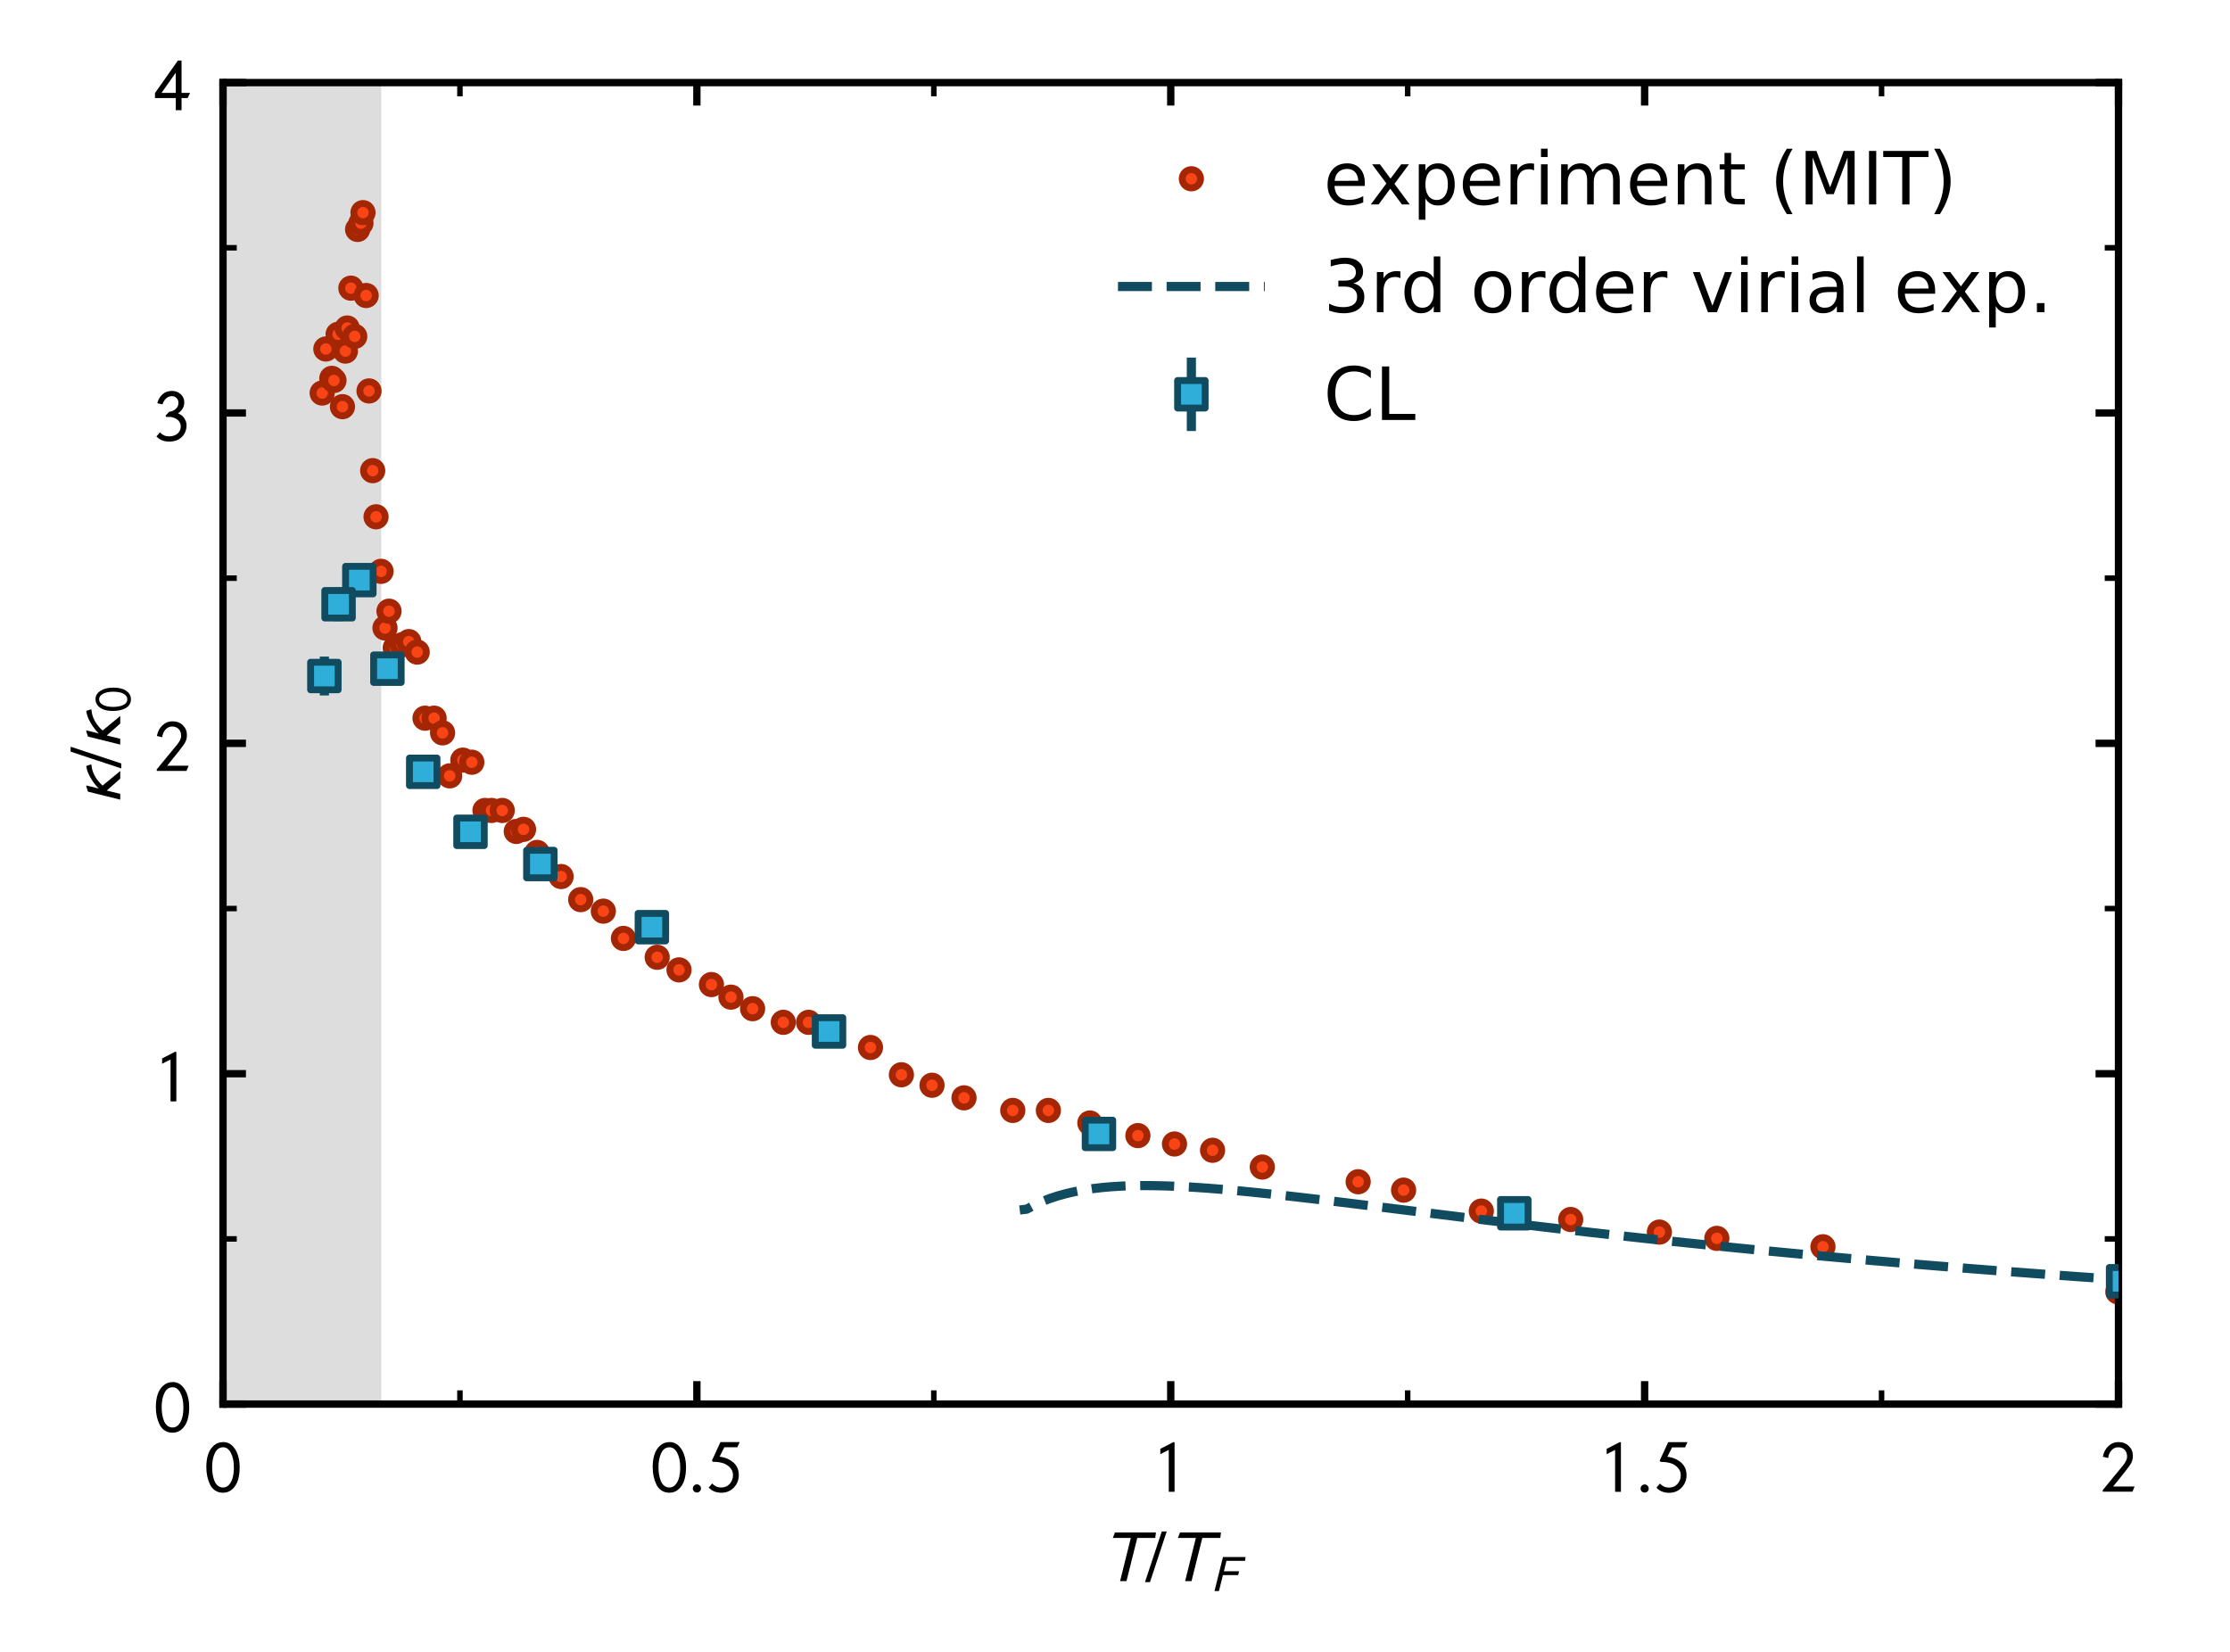 <?xml version="1.0" encoding="utf-8" standalone="no"?>
<!DOCTYPE svg PUBLIC "-//W3C//DTD SVG 1.1//EN"
  "http://www.w3.org/Graphics/SVG/1.1/DTD/svg11.dtd">
<!-- Created with matplotlib (http://matplotlib.org/) -->
<svg height="180pt" version="1.1" viewBox="0 0 243 180" width="243pt" xmlns="http://www.w3.org/2000/svg" xmlns:xlink="http://www.w3.org/1999/xlink">
 <defs>
  <style type="text/css">
*{stroke-linecap:butt;stroke-linejoin:round;}
  </style>
 </defs>
 <g id="figure_1">
  <g id="patch_1">
   <path d="M 0 180 
L 243 180 
L 243 0 
L 0 0 
z
" style="fill:#ffffff;"/>
  </g>
  <g id="axes_1">
   <g id="patch_2">
    <path d="M 24.3 153 
L 230.85 153 
L 230.85 9 
L 24.3 9 
z
" style="fill:#ffffff;"/>
   </g>
   <g id="PolyCollection_1">
    <path clip-path="url(#pd2f0b8956f)" d="M 24.3 9 
L 24.3 153 
L 41.547 153 
L 41.547 9 
L 41.547 9 
L 24.3 9 
z
" style="fill:#dddddd;"/>
   </g>
   <g id="line2d_1">
    <defs>
     <path d="M 0 1 
C 0.265 1 0.52 0.895 0.707 0.707 
C 0.895 0.52 1 0.265 1 0 
C 1 -0.265 0.895 -0.52 0.707 -0.707 
C 0.52 -0.895 0.265 -1 0 -1 
C -0.265 -1 -0.52 -0.895 -0.707 -0.707 
C -0.895 -0.52 -1 -0.265 -1 0 
C -1 0.265 -0.895 0.52 -0.707 0.707 
C -0.52 0.895 -0.265 1 0 1 
z
" id="m627f772924" style="stroke:#a42604;stroke-width:0.75;"/>
    </defs>
    <g clip-path="url(#pd2f0b8956f)">
     <use style="fill:#f94515;stroke:#a42604;stroke-width:0.75;" x="35.106" xlink:href="#m627f772924" y="42.829"/>
     <use style="fill:#f94515;stroke:#a42604;stroke-width:0.75;" x="35.508" xlink:href="#m627f772924" y="38.029"/>
     <use style="fill:#f94515;stroke:#a42604;stroke-width:0.75;" x="36.159" xlink:href="#m627f772924" y="41.229"/>
     <use style="fill:#f94515;stroke:#a42604;stroke-width:0.75;" x="36.394" xlink:href="#m627f772924" y="41.457"/>
     <use style="fill:#f94515;stroke:#a42604;stroke-width:0.75;" x="36.844" xlink:href="#m627f772924" y="36.429"/>
     <use style="fill:#f94515;stroke:#a42604;stroke-width:0.75;" x="37.317" xlink:href="#m627f772924" y="44.314"/>
     <use style="fill:#f94515;stroke:#a42604;stroke-width:0.75;" x="37.637" xlink:href="#m627f772924" y="38.257"/>
     <use style="fill:#f94515;stroke:#a42604;stroke-width:0.75;" x="37.834" xlink:href="#m627f772924" y="35.743"/>
     <use style="fill:#f94515;stroke:#a42604;stroke-width:0.75;" x="38.654" xlink:href="#m627f772924" y="36.657"/>
     <use style="fill:#f94515;stroke:#a42604;stroke-width:0.75;" x="38.235" xlink:href="#m627f772924" y="31.4"/>
     <use style="fill:#f94515;stroke:#a42604;stroke-width:0.75;" x="38.968" xlink:href="#m627f772924" y="25"/>
     <use style="fill:#f94515;stroke:#a42604;stroke-width:0.75;" x="39.331" xlink:href="#m627f772924" y="24.314"/>
     <use style="fill:#f94515;stroke:#a42604;stroke-width:0.75;" x="39.553" xlink:href="#m627f772924" y="23.171"/>
     <use style="fill:#f94515;stroke:#a42604;stroke-width:0.75;" x="39.898" xlink:href="#m627f772924" y="32.2"/>
     <use style="fill:#f94515;stroke:#a42604;stroke-width:0.75;" x="40.212" xlink:href="#m627f772924" y="42.6"/>
     <use style="fill:#f94515;stroke:#a42604;stroke-width:0.75;" x="40.612" xlink:href="#m627f772924" y="51.286"/>
     <use style="fill:#f94515;stroke:#a42604;stroke-width:0.75;" x="40.978" xlink:href="#m627f772924" y="56.314"/>
     <use style="fill:#f94515;stroke:#a42604;stroke-width:0.75;" x="41.521" xlink:href="#m627f772924" y="62.257"/>
     <use style="fill:#f94515;stroke:#a42604;stroke-width:0.75;" x="41.952" xlink:href="#m627f772924" y="68.429"/>
     <use style="fill:#f94515;stroke:#a42604;stroke-width:0.75;" x="42.389" xlink:href="#m627f772924" y="66.6"/>
     <use style="fill:#f94515;stroke:#a42604;stroke-width:0.75;" x="43.068" xlink:href="#m627f772924" y="70.6"/>
     <use style="fill:#f94515;stroke:#a42604;stroke-width:0.75;" x="43.818" xlink:href="#m627f772924" y="70.257"/>
     <use style="fill:#f94515;stroke:#a42604;stroke-width:0.75;" x="44.548" xlink:href="#m627f772924" y="69.914"/>
     <use style="fill:#f94515;stroke:#a42604;stroke-width:0.75;" x="45.462" xlink:href="#m627f772924" y="71.057"/>
     <use style="fill:#f94515;stroke:#a42604;stroke-width:0.75;" x="46.313" xlink:href="#m627f772924" y="78.257"/>
     <use style="fill:#f94515;stroke:#a42604;stroke-width:0.75;" x="47.305" xlink:href="#m627f772924" y="78.257"/>
     <use style="fill:#f94515;stroke:#a42604;stroke-width:0.75;" x="48.226" xlink:href="#m627f772924" y="79.857"/>
     <use style="fill:#f94515;stroke:#a42604;stroke-width:0.75;" x="49.004" xlink:href="#m627f772924" y="84.543"/>
     <use style="fill:#f94515;stroke:#a42604;stroke-width:0.75;" x="50.435" xlink:href="#m627f772924" y="82.829"/>
     <use style="fill:#f94515;stroke:#a42604;stroke-width:0.75;" x="51.413" xlink:href="#m627f772924" y="83.057"/>
     <use style="fill:#f94515;stroke:#a42604;stroke-width:0.75;" x="52.849" xlink:href="#m627f772924" y="88.314"/>
     <use style="fill:#f94515;stroke:#a42604;stroke-width:0.75;" x="53.557" xlink:href="#m627f772924" y="88.314"/>
     <use style="fill:#f94515;stroke:#a42604;stroke-width:0.75;" x="54.727" xlink:href="#m627f772924" y="88.314"/>
     <use style="fill:#f94515;stroke:#a42604;stroke-width:0.75;" x="56.257" xlink:href="#m627f772924" y="90.6"/>
     <use style="fill:#f94515;stroke:#a42604;stroke-width:0.75;" x="57.049" xlink:href="#m627f772924" y="90.371"/>
     <use style="fill:#f94515;stroke:#a42604;stroke-width:0.75;" x="58.528" xlink:href="#m627f772924" y="92.886"/>
     <use style="fill:#f94515;stroke:#a42604;stroke-width:0.75;" x="61.142" xlink:href="#m627f772924" y="95.514"/>
     <use style="fill:#f94515;stroke:#a42604;stroke-width:0.75;" x="63.28" xlink:href="#m627f772924" y="98.029"/>
     <use style="fill:#f94515;stroke:#a42604;stroke-width:0.75;" x="65.744" xlink:href="#m627f772924" y="99.286"/>
     <use style="fill:#f94515;stroke:#a42604;stroke-width:0.75;" x="67.936" xlink:href="#m627f772924" y="102.257"/>
     <use style="fill:#f94515;stroke:#a42604;stroke-width:0.75;" x="71.613" xlink:href="#m627f772924" y="104.314"/>
     <use style="fill:#f94515;stroke:#a42604;stroke-width:0.75;" x="73.991" xlink:href="#m627f772924" y="105.686"/>
     <use style="fill:#f94515;stroke:#a42604;stroke-width:0.75;" x="77.522" xlink:href="#m627f772924" y="107.286"/>
     <use style="fill:#f94515;stroke:#a42604;stroke-width:0.75;" x="79.652" xlink:href="#m627f772924" y="108.657"/>
     <use style="fill:#f94515;stroke:#a42604;stroke-width:0.75;" x="82.008" xlink:href="#m627f772924" y="109.914"/>
     <use style="fill:#f94515;stroke:#a42604;stroke-width:0.75;" x="85.355" xlink:href="#m627f772924" y="111.4"/>
     <use style="fill:#f94515;stroke:#a42604;stroke-width:0.75;" x="88.108" xlink:href="#m627f772924" y="111.4"/>
     <use style="fill:#f94515;stroke:#a42604;stroke-width:0.75;" x="90.336" xlink:href="#m627f772924" y="112.314"/>
     <use style="fill:#f94515;stroke:#a42604;stroke-width:0.75;" x="94.855" xlink:href="#m627f772924" y="114.143"/>
     <use style="fill:#f94515;stroke:#a42604;stroke-width:0.75;" x="98.224" xlink:href="#m627f772924" y="117.114"/>
     <use style="fill:#f94515;stroke:#a42604;stroke-width:0.75;" x="101.56" xlink:href="#m627f772924" y="118.257"/>
     <use style="fill:#f94515;stroke:#a42604;stroke-width:0.75;" x="105.046" xlink:href="#m627f772924" y="119.629"/>
     <use style="fill:#f94515;stroke:#a42604;stroke-width:0.75;" x="110.36" xlink:href="#m627f772924" y="121"/>
     <use style="fill:#f94515;stroke:#a42604;stroke-width:0.75;" x="114.24" xlink:href="#m627f772924" y="121"/>
     <use style="fill:#f94515;stroke:#a42604;stroke-width:0.75;" x="118.76" xlink:href="#m627f772924" y="122.371"/>
     <use style="fill:#f94515;stroke:#a42604;stroke-width:0.75;" x="123.995" xlink:href="#m627f772924" y="123.743"/>
     <use style="fill:#f94515;stroke:#a42604;stroke-width:0.75;" x="127.983" xlink:href="#m627f772924" y="124.657"/>
     <use style="fill:#f94515;stroke:#a42604;stroke-width:0.75;" x="132.13" xlink:href="#m627f772924" y="125.343"/>
     <use style="fill:#f94515;stroke:#a42604;stroke-width:0.75;" x="137.551" xlink:href="#m627f772924" y="127.171"/>
     <use style="fill:#f94515;stroke:#a42604;stroke-width:0.75;" x="147.998" xlink:href="#m627f772924" y="128.771"/>
     <use style="fill:#f94515;stroke:#a42604;stroke-width:0.75;" x="152.947" xlink:href="#m627f772924" y="129.686"/>
     <use style="fill:#f94515;stroke:#a42604;stroke-width:0.75;" x="161.417" xlink:href="#m627f772924" y="131.971"/>
     <use style="fill:#f94515;stroke:#a42604;stroke-width:0.75;" x="171.156" xlink:href="#m627f772924" y="132.886"/>
     <use style="fill:#f94515;stroke:#a42604;stroke-width:0.75;" x="180.821" xlink:href="#m627f772924" y="134.257"/>
     <use style="fill:#f94515;stroke:#a42604;stroke-width:0.75;" x="187.081" xlink:href="#m627f772924" y="134.943"/>
     <use style="fill:#f94515;stroke:#a42604;stroke-width:0.75;" x="198.643" xlink:href="#m627f772924" y="135.857"/>
     <use style="fill:#f94515;stroke:#a42604;stroke-width:0.75;" x="230.782" xlink:href="#m627f772924" y="140.771"/>
     <use style="fill:#f94515;stroke:#a42604;stroke-width:0.75;" x="274.877" xlink:href="#m627f772924" y="141.914"/>
     <use style="fill:#f94515;stroke:#a42604;stroke-width:0.75;" x="384.417" xlink:href="#m627f772924" y="145.686"/>
     <use style="fill:#f94515;stroke:#a42604;stroke-width:0.75;" x="413.781" xlink:href="#m627f772924" y="145.686"/>
     <use style="fill:#f94515;stroke:#a42604;stroke-width:0.75;" x="437.365" xlink:href="#m627f772924" y="145.686"/>
     <use style="fill:#f94515;stroke:#a42604;stroke-width:0.75;" x="484.409" xlink:href="#m627f772924" y="147.971"/>
     <use style="fill:#f94515;stroke:#a42604;stroke-width:0.75;" x="603.552" xlink:href="#m627f772924" y="148.429"/>
     <use style="fill:#f94515;stroke:#a42604;stroke-width:0.75;" x="663.182" xlink:href="#m627f772924" y="148.429"/>
    </g>
   </g>
   <g id="matplotlib.axis_1">
    <g id="xtick_1">
     <g id="line2d_2">
      <defs>
       <path d="M 0 0 
L 0 -2.5 
" id="me144bf3867" style="stroke:#000000;stroke-width:0.8;"/>
      </defs>
      <g>
       <use style="stroke:#000000;stroke-width:0.8;" x="24.3" xlink:href="#me144bf3867" y="153"/>
      </g>
     </g>
     <g id="line2d_3">
      <defs>
       <path d="M 0 0 
L 0 2.5 
" id="m8097ce7b3b" style="stroke:#000000;stroke-width:0.8;"/>
      </defs>
      <g>
       <use style="stroke:#000000;stroke-width:0.8;" x="24.3" xlink:href="#m8097ce7b3b" y="9"/>
      </g>
     </g>
     <g id="text_1">
      <!-- $0$ -->
      <defs>
       <path d="M 47.703 33 
Q 47.703 23.797 45.547 16.344 
Q 43.406 8.906 38.094 3.75 
Q 32.797 -1.406 25 -1.406 
Q 18.797 -1.406 14.25 1.688 
Q 9.703 4.797 7.203 10.047 
Q 4.703 15.297 3.5 21.141 
Q 2.297 27 2.297 33.594 
Q 2.297 42.906 4.594 50.344 
Q 6.906 57.797 12.297 62.688 
Q 17.703 67.594 25.406 67.594 
Q 35.203 67.594 41.453 57.938 
Q 47.703 48.297 47.703 33 
z
M 39.797 33 
Q 39.797 45.203 35.75 52.844 
Q 31.703 60.5 25.203 60.5 
Q 17.797 60.5 14 52.75 
Q 10.203 45 10.203 33.406 
Q 10.203 28.203 10.953 23.547 
Q 11.703 18.906 13.344 14.75 
Q 15 10.594 18 8.141 
Q 21 5.703 25 5.703 
Q 30.094 5.703 33.547 9.797 
Q 37 13.906 38.391 19.844 
Q 39.797 25.797 39.797 33 
z
" id="STIXGeneral-Regular-1d7e2"/>
      </defs>
      <g transform="translate(22.3 162.579)scale(0.08 -0.08)">
       <use transform="translate(0 0.406)" xlink:href="#STIXGeneral-Regular-1d7e2"/>
      </g>
     </g>
    </g>
    <g id="xtick_2">
     <g id="line2d_4">
      <g>
       <use style="stroke:#000000;stroke-width:0.8;" x="75.938" xlink:href="#me144bf3867" y="153"/>
      </g>
     </g>
     <g id="line2d_5">
      <g>
       <use style="stroke:#000000;stroke-width:0.8;" x="75.938" xlink:href="#m8097ce7b3b" y="9"/>
      </g>
     </g>
     <g id="text_2">
      <!-- $0.5$ -->
      <defs>
       <path d="M 18.094 4.297 
Q 18.094 2.094 16.438 0.5 
Q 14.797 -1.094 12.5 -1.094 
Q 10.203 -1.094 8.594 0.5 
Q 7 2.094 7 4.391 
Q 7 6.703 8.641 8.344 
Q 10.297 10 12.594 10 
Q 14.797 10 16.438 8.297 
Q 18.094 6.594 18.094 4.297 
z
" id="STIXGeneral-Regular-2e"/>
       <path d="M 45.797 67.594 
L 42.594 60.5 
L 24.906 60.5 
L 18.5 47.797 
Q 29.906 46.203 37.25 39.75 
Q 44.594 33.297 44.594 22.594 
Q 44.594 12.703 37.844 5.641 
Q 31.094 -1.406 21 -1.406 
Q 10 -1.406 3.594 5.594 
L 8.297 11.203 
Q 13.406 5.703 20.5 5.703 
Q 27.906 5.703 32.297 10.75 
Q 36.703 15.797 36.703 22.594 
Q 36.703 30 30.094 35.203 
Q 23.406 40.703 9.406 40.703 
L 8 42.406 
L 19.594 67.594 
z
" id="STIXGeneral-Regular-1d7e7"/>
      </defs>
      <g transform="translate(70.938 162.579)scale(0.08 -0.08)">
       <use transform="translate(0 0.406)" xlink:href="#STIXGeneral-Regular-1d7e2"/>
       <use transform="translate(50 0.406)" xlink:href="#STIXGeneral-Regular-2e"/>
       <use transform="translate(75 0.406)" xlink:href="#STIXGeneral-Regular-1d7e7"/>
      </g>
     </g>
    </g>
    <g id="xtick_3">
     <g id="line2d_6">
      <g>
       <use style="stroke:#000000;stroke-width:0.8;" x="127.575" xlink:href="#me144bf3867" y="153"/>
      </g>
     </g>
     <g id="line2d_7">
      <g>
       <use style="stroke:#000000;stroke-width:0.8;" x="127.575" xlink:href="#m8097ce7b3b" y="9"/>
      </g>
     </g>
     <g id="text_3">
      <!-- $1$ -->
      <defs>
       <path d="M 30.203 0 
L 22.297 0 
L 22.297 57 
Q 20.094 56 15.75 53.75 
Q 11.406 51.5 10.797 51.203 
L 10.797 58.5 
L 28.797 67.703 
L 30.203 67.203 
z
" id="STIXGeneral-Regular-1d7e3"/>
      </defs>
      <g transform="translate(125.575 162.579)scale(0.08 -0.08)">
       <use transform="translate(0 0.297)" xlink:href="#STIXGeneral-Regular-1d7e3"/>
      </g>
     </g>
    </g>
    <g id="xtick_4">
     <g id="line2d_8">
      <g>
       <use style="stroke:#000000;stroke-width:0.8;" x="179.213" xlink:href="#me144bf3867" y="153"/>
      </g>
     </g>
     <g id="line2d_9">
      <g>
       <use style="stroke:#000000;stroke-width:0.8;" x="179.213" xlink:href="#m8097ce7b3b" y="9"/>
      </g>
     </g>
     <g id="text_4">
      <!-- $1.5$ -->
      <g transform="translate(174.213 162.579)scale(0.08 -0.08)">
       <use transform="translate(0 0.297)" xlink:href="#STIXGeneral-Regular-1d7e3"/>
       <use transform="translate(50 0.297)" xlink:href="#STIXGeneral-Regular-2e"/>
       <use transform="translate(75 0.297)" xlink:href="#STIXGeneral-Regular-1d7e7"/>
      </g>
     </g>
    </g>
    <g id="xtick_5">
     <g id="line2d_10">
      <g>
       <use style="stroke:#000000;stroke-width:0.8;" x="230.85" xlink:href="#me144bf3867" y="153"/>
      </g>
     </g>
     <g id="line2d_11">
      <g>
       <use style="stroke:#000000;stroke-width:0.8;" x="230.85" xlink:href="#m8097ce7b3b" y="9"/>
      </g>
     </g>
     <g id="text_5">
      <!-- $2$ -->
      <defs>
       <path d="M 46.906 7.094 
L 44 0 
L 3.5 0 
L 3.5 2.094 
L 21 23.5 
L 21 23.406 
L 26.594 30.203 
Q 30.5 34.906 32.094 36.953 
Q 33.703 39 35.203 41.953 
Q 36.703 44.906 36.703 47.5 
Q 36.703 53.703 33.344 57.094 
Q 30 60.5 24.203 60.5 
Q 19.594 60.5 15.75 56.703 
Q 11.906 52.906 10.906 45.906 
L 3.703 47.594 
Q 5.297 56.5 11.188 62.047 
Q 17.094 67.594 24.906 67.594 
Q 33.594 67.594 39.094 62.188 
Q 44.594 56.797 44.594 49.094 
Q 44.594 43.5 42.5 39.453 
Q 40.406 35.406 33.703 27 
L 17.703 7.094 
z
" id="STIXGeneral-Regular-1d7e4"/>
      </defs>
      <g transform="translate(228.85 162.579)scale(0.08 -0.08)">
       <use transform="translate(0 0.406)" xlink:href="#STIXGeneral-Regular-1d7e4"/>
      </g>
     </g>
    </g>
    <g id="xtick_6">
     <g id="line2d_12">
      <defs>
       <path d="M 0 0 
L 0 -1.5 
" id="mcf2ae50114" style="stroke:#000000;stroke-width:0.6;"/>
      </defs>
      <g>
       <use style="stroke:#000000;stroke-width:0.6;" x="50.119" xlink:href="#mcf2ae50114" y="153"/>
      </g>
     </g>
     <g id="line2d_13">
      <defs>
       <path d="M 0 0 
L 0 1.5 
" id="m17c99fbc34" style="stroke:#000000;stroke-width:0.6;"/>
      </defs>
      <g>
       <use style="stroke:#000000;stroke-width:0.6;" x="50.119" xlink:href="#m17c99fbc34" y="9"/>
      </g>
     </g>
    </g>
    <g id="xtick_7">
     <g id="line2d_14">
      <g>
       <use style="stroke:#000000;stroke-width:0.6;" x="101.756" xlink:href="#mcf2ae50114" y="153"/>
      </g>
     </g>
     <g id="line2d_15">
      <g>
       <use style="stroke:#000000;stroke-width:0.6;" x="101.756" xlink:href="#m17c99fbc34" y="9"/>
      </g>
     </g>
    </g>
    <g id="xtick_8">
     <g id="line2d_16">
      <g>
       <use style="stroke:#000000;stroke-width:0.6;" x="153.394" xlink:href="#mcf2ae50114" y="153"/>
      </g>
     </g>
     <g id="line2d_17">
      <g>
       <use style="stroke:#000000;stroke-width:0.6;" x="153.394" xlink:href="#m17c99fbc34" y="9"/>
      </g>
     </g>
    </g>
    <g id="xtick_9">
     <g id="line2d_18">
      <g>
       <use style="stroke:#000000;stroke-width:0.6;" x="205.031" xlink:href="#mcf2ae50114" y="153"/>
      </g>
     </g>
     <g id="line2d_19">
      <g>
       <use style="stroke:#000000;stroke-width:0.6;" x="205.031" xlink:href="#m17c99fbc34" y="9"/>
      </g>
     </g>
    </g>
    <g id="text_6">
     <!-- $T/T_F$ -->
     <defs>
      <path d="M 74.797 66.203 
L 73.906 58.797 
L 49.406 58.797 
L 34.703 0 
L 26 0 
L 40.594 58.797 
L 16.094 58.797 
L 19 66.203 
z
" id="STIXGeneral-Italic-1d61b"/>
      <path d="M 28.703 67.594 
L 5.906 -1.406 
L -0.906 -1.406 
L 22 67.594 
z
" id="STIXGeneral-Regular-2f"/>
      <path d="M 67.906 66.203 
L 66.906 58.797 
L 30.703 58.797 
L 25.703 38.594 
L 55.297 38.594 
L 53.406 31.094 
L 23.797 31.094 
L 16.094 0 
L 7.406 0 
L 23.906 66.203 
z
" id="STIXGeneral-Italic-1d60d"/>
     </defs>
     <g transform="translate(119.975 172.321)scale(0.08 -0.08)">
      <use transform="translate(0 0.406)" xlink:href="#STIXGeneral-Italic-1d61b"/>
      <use transform="translate(60.8 0.406)" xlink:href="#STIXGeneral-Regular-2f"/>
      <use transform="translate(88.6 0.406)" xlink:href="#STIXGeneral-Italic-1d61b"/>
      <use transform="translate(149.4 -13.183)scale(0.7)" xlink:href="#STIXGeneral-Italic-1d60d"/>
     </g>
    </g>
   </g>
   <g id="matplotlib.axis_2">
    <g id="ytick_1">
     <g id="line2d_20">
      <defs>
       <path d="M 0 0 
L 2.5 0 
" id="m4d1e4b6097" style="stroke:#000000;stroke-width:0.8;"/>
      </defs>
      <g>
       <use style="stroke:#000000;stroke-width:0.8;" x="24.3" xlink:href="#m4d1e4b6097" y="153"/>
      </g>
     </g>
     <g id="line2d_21">
      <defs>
       <path d="M 0 0 
L -2.5 0 
" id="m24f8eceb7b" style="stroke:#000000;stroke-width:0.8;"/>
      </defs>
      <g>
       <use style="stroke:#000000;stroke-width:0.8;" x="230.85" xlink:href="#m24f8eceb7b" y="153"/>
      </g>
     </g>
     <g id="text_7">
      <!-- $0$ -->
      <g transform="translate(16.8 156.039)scale(0.08 -0.08)">
       <use transform="translate(0 0.406)" xlink:href="#STIXGeneral-Regular-1d7e2"/>
      </g>
     </g>
    </g>
    <g id="ytick_2">
     <g id="line2d_22">
      <g>
       <use style="stroke:#000000;stroke-width:0.8;" x="24.3" xlink:href="#m4d1e4b6097" y="117"/>
      </g>
     </g>
     <g id="line2d_23">
      <g>
       <use style="stroke:#000000;stroke-width:0.8;" x="230.85" xlink:href="#m24f8eceb7b" y="117"/>
      </g>
     </g>
     <g id="text_8">
      <!-- $1$ -->
      <g transform="translate(16.8 120.039)scale(0.08 -0.08)">
       <use transform="translate(0 0.297)" xlink:href="#STIXGeneral-Regular-1d7e3"/>
      </g>
     </g>
    </g>
    <g id="ytick_3">
     <g id="line2d_24">
      <g>
       <use style="stroke:#000000;stroke-width:0.8;" x="24.3" xlink:href="#m4d1e4b6097" y="81"/>
      </g>
     </g>
     <g id="line2d_25">
      <g>
       <use style="stroke:#000000;stroke-width:0.8;" x="230.85" xlink:href="#m24f8eceb7b" y="81"/>
      </g>
     </g>
     <g id="text_9">
      <!-- $2$ -->
      <g transform="translate(16.8 84.039)scale(0.08 -0.08)">
       <use transform="translate(0 0.406)" xlink:href="#STIXGeneral-Regular-1d7e4"/>
      </g>
     </g>
    </g>
    <g id="ytick_4">
     <g id="line2d_26">
      <g>
       <use style="stroke:#000000;stroke-width:0.8;" x="24.3" xlink:href="#m4d1e4b6097" y="45"/>
      </g>
     </g>
     <g id="line2d_27">
      <g>
       <use style="stroke:#000000;stroke-width:0.8;" x="230.85" xlink:href="#m24f8eceb7b" y="45"/>
      </g>
     </g>
     <g id="text_10">
      <!-- $3$ -->
      <defs>
       <path d="M 11.297 49.203 
L 4.203 50.906 
Q 6.406 58.703 11.5 63.141 
Q 16.594 67.594 24.297 67.594 
Q 31.406 67.594 36.203 63.094 
Q 41 58.594 41 51.906 
Q 41 43 32.406 37 
Q 38 35 41.047 30.344 
Q 44.094 25.703 44.094 21 
Q 44.094 11.297 37.797 5 
Q 31.406 -1.406 20.5 -1.406 
Q 9.5 -1.406 3.094 5.594 
L 7.797 11.203 
Q 12.906 5.703 20 5.703 
Q 27.406 5.703 31.594 9.297 
Q 36.203 13.203 36.203 19.094 
Q 36.203 24.297 32.453 27.797 
Q 28.703 31.297 22.203 32.203 
L 15.797 32.203 
L 15.797 34.297 
L 20.594 39.406 
Q 25.094 39.406 29.094 42.844 
Q 33.094 46.297 33.094 51.203 
Q 33.094 55.406 30.438 57.953 
Q 27.797 60.5 24 60.5 
Q 20 60.5 16.547 57.641 
Q 13.094 54.797 11.297 49.203 
z
" id="STIXGeneral-Regular-1d7e5"/>
      </defs>
      <g transform="translate(16.8 48.039)scale(0.08 -0.08)">
       <use transform="translate(0 0.406)" xlink:href="#STIXGeneral-Regular-1d7e5"/>
      </g>
     </g>
    </g>
    <g id="ytick_5">
     <g id="line2d_28">
      <g>
       <use style="stroke:#000000;stroke-width:0.8;" x="24.3" xlink:href="#m4d1e4b6097" y="9"/>
      </g>
     </g>
     <g id="line2d_29">
      <g>
       <use style="stroke:#000000;stroke-width:0.8;" x="230.85" xlink:href="#m24f8eceb7b" y="9"/>
      </g>
     </g>
     <g id="text_11">
      <!-- $4$ -->
      <defs>
       <path d="M 48.906 23.594 
L 45.594 16.5 
L 37.297 16.5 
L 37.297 0 
L 29.406 0 
L 29.406 16.5 
L 1.094 16.5 
L 1.094 23.297 
L 32.297 67.594 
L 37.297 67.594 
L 37.297 23.594 
z
M 29.406 23.594 
L 29.406 51 
L 10 23.594 
z
" id="STIXGeneral-Regular-1d7e6"/>
      </defs>
      <g transform="translate(16.8 12.039)scale(0.08 -0.08)">
       <use transform="translate(0 0.406)" xlink:href="#STIXGeneral-Regular-1d7e6"/>
      </g>
     </g>
    </g>
    <g id="ytick_6">
     <g id="line2d_30">
      <defs>
       <path d="M 0 0 
L 1.5 0 
" id="mdbbd911175" style="stroke:#000000;stroke-width:0.6;"/>
      </defs>
      <g>
       <use style="stroke:#000000;stroke-width:0.6;" x="24.3" xlink:href="#mdbbd911175" y="135"/>
      </g>
     </g>
     <g id="line2d_31">
      <defs>
       <path d="M 0 0 
L -1.5 0 
" id="m1116c59f66" style="stroke:#000000;stroke-width:0.6;"/>
      </defs>
      <g>
       <use style="stroke:#000000;stroke-width:0.6;" x="230.85" xlink:href="#m1116c59f66" y="135"/>
      </g>
     </g>
    </g>
    <g id="ytick_7">
     <g id="line2d_32">
      <g>
       <use style="stroke:#000000;stroke-width:0.6;" x="24.3" xlink:href="#mdbbd911175" y="99"/>
      </g>
     </g>
     <g id="line2d_33">
      <g>
       <use style="stroke:#000000;stroke-width:0.6;" x="230.85" xlink:href="#m1116c59f66" y="99"/>
      </g>
     </g>
    </g>
    <g id="ytick_8">
     <g id="line2d_34">
      <g>
       <use style="stroke:#000000;stroke-width:0.6;" x="24.3" xlink:href="#mdbbd911175" y="63"/>
      </g>
     </g>
     <g id="line2d_35">
      <g>
       <use style="stroke:#000000;stroke-width:0.6;" x="230.85" xlink:href="#m1116c59f66" y="63"/>
      </g>
     </g>
    </g>
    <g id="ytick_9">
     <g id="line2d_36">
      <g>
       <use style="stroke:#000000;stroke-width:0.6;" x="24.3" xlink:href="#mdbbd911175" y="27"/>
      </g>
     </g>
     <g id="line2d_37">
      <g>
       <use style="stroke:#000000;stroke-width:0.6;" x="230.85" xlink:href="#m1116c59f66" y="27"/>
      </g>
     </g>
    </g>
    <g id="text_12">
     <!-- $\kappa/\kappa_0$ -->
     <defs>
      <path d="M 51.703 40.297 
L 51.406 39.203 
Q 36.297 38.406 22.906 24.094 
L 42.797 0 
L 32.406 0 
L 16.203 18.406 
L 11.703 0 
L 3.797 0 
L 14.703 44 
L 22.297 46.406 
L 23.094 45.906 
L 18.906 29.203 
Q 24.703 35.203 33.391 40.344 
Q 42.094 45.5 49.703 46.297 
z
" id="STIXNonUnicode-Italic-e1e1"/>
     </defs>
     <g transform="translate(13.136 87.44)rotate(-90)scale(0.08 -0.08)">
      <use transform="translate(0 0.406)" xlink:href="#STIXNonUnicode-Italic-e1e1"/>
      <use transform="translate(47.2 0.406)" xlink:href="#STIXGeneral-Regular-2f"/>
      <use transform="translate(75 0.406)" xlink:href="#STIXNonUnicode-Italic-e1e1"/>
      <use transform="translate(122.993 -13.183)scale(0.7)" xlink:href="#STIXGeneral-Regular-1d7e2"/>
     </g>
    </g>
   </g>
   <g id="line2d_38">
    <path clip-path="url(#pd2f0b8956f)" d="M 244 140.265 
L 243.251 140.22 
L 240.386 140.043 
L 237.557 139.864 
L 234.763 139.682 
L 232.004 139.498 
L 229.28 139.313 
L 226.59 139.125 
L 223.935 138.935 
L 221.314 138.743 
L 218.726 138.549 
L 216.171 138.352 
L 213.649 138.154 
L 211.16 137.954 
L 208.703 137.752 
L 206.278 137.548 
L 203.886 137.343 
L 201.524 137.135 
L 199.194 136.926 
L 196.895 136.715 
L 194.626 136.503 
L 192.388 136.289 
L 190.18 136.074 
L 188.002 135.858 
L 185.853 135.64 
L 183.735 135.422 
L 181.645 135.202 
L 179.584 134.982 
L 177.552 134.761 
L 175.549 134.54 
L 173.574 134.319 
L 171.627 134.097 
L 169.708 133.876 
L 167.817 133.655 
L 165.953 133.434 
L 164.117 133.214 
L 162.307 132.996 
L 160.525 132.779 
L 158.77 132.563 
L 157.041 132.35 
L 155.339 132.138 
L 153.663 131.93 
L 152.013 131.725 
L 150.389 131.523 
L 148.791 131.325 
L 147.219 131.132 
L 145.673 130.944 
L 144.153 130.761 
L 142.657 130.585 
L 141.188 130.415 
L 139.743 130.253 
L 138.324 130.098 
L 136.93 129.953 
L 135.561 129.817 
L 134.217 129.692 
L 132.898 129.579 
L 131.604 129.477 
L 130.336 129.389 
L 129.092 129.316 
L 127.873 129.258 
L 126.68 129.217 
L 125.512 129.195 
L 124.369 129.191 
L 123.251 129.209 
L 122.159 129.25 
L 121.092 129.315 
L 120.051 129.406 
L 119.036 129.525 
L 118.048 129.674 
L 117.085 129.855 
L 116.15 130.071 
L 115.242 130.323 
L 114.361 130.615 
L 113.508 130.95 
L 112.683 131.33 
L 111.887 131.758 
L 111.121 131.852 
" style="fill:none;stroke:#114b5f;stroke-dasharray:3.7,1.6;stroke-dashoffset:0;"/>
   </g>
   <g id="patch_3">
    <path d="M 24.3 153 
L 24.3 9 
" style="fill:none;stroke:#000000;stroke-linecap:square;stroke-linejoin:miter;stroke-width:0.8;"/>
   </g>
   <g id="patch_4">
    <path d="M 230.85 153 
L 230.85 9 
" style="fill:none;stroke:#000000;stroke-linecap:square;stroke-linejoin:miter;stroke-width:0.8;"/>
   </g>
   <g id="patch_5">
    <path d="M 24.3 153 
L 230.85 153 
" style="fill:none;stroke:#000000;stroke-linecap:square;stroke-linejoin:miter;stroke-width:0.8;"/>
   </g>
   <g id="patch_6">
    <path d="M 24.3 9 
L 230.85 9 
" style="fill:none;stroke:#000000;stroke-linecap:square;stroke-linejoin:miter;stroke-width:0.8;"/>
   </g>
   <g id="legend_1">
    <g id="line2d_39"/>
    <g id="line2d_40">
     <g>
      <use style="fill:#f94515;stroke:#a42604;stroke-width:0.75;" x="129.822" xlink:href="#m627f772924" y="19.479"/>
     </g>
    </g>
    <g id="text_13">
     <!-- experiment (MIT) -->
     <defs>
      <path d="M 56.203 29.594 
L 56.203 25.203 
L 14.891 25.203 
Q 15.484 15.922 20.484 11.062 
Q 25.484 6.203 34.422 6.203 
Q 39.594 6.203 44.453 7.469 
Q 49.312 8.734 54.109 11.281 
L 54.109 2.781 
Q 49.266 0.734 44.188 -0.344 
Q 39.109 -1.422 33.891 -1.422 
Q 20.797 -1.422 13.156 6.188 
Q 5.516 13.812 5.516 26.812 
Q 5.516 40.234 12.766 48.109 
Q 20.016 56 32.328 56 
Q 43.359 56 49.781 48.891 
Q 56.203 41.797 56.203 29.594 
z
M 47.219 32.234 
Q 47.125 39.594 43.094 43.984 
Q 39.062 48.391 32.422 48.391 
Q 24.906 48.391 20.391 44.141 
Q 15.875 39.891 15.188 32.172 
z
" id="DejaVuSans-65"/>
      <path d="M 54.891 54.688 
L 35.109 28.078 
L 55.906 0 
L 45.312 0 
L 29.391 21.484 
L 13.484 0 
L 2.875 0 
L 24.125 28.609 
L 4.688 54.688 
L 15.281 54.688 
L 29.781 35.203 
L 44.281 54.688 
z
" id="DejaVuSans-78"/>
      <path d="M 18.109 8.203 
L 18.109 -20.797 
L 9.078 -20.797 
L 9.078 54.688 
L 18.109 54.688 
L 18.109 46.391 
Q 20.953 51.266 25.266 53.625 
Q 29.594 56 35.594 56 
Q 45.562 56 51.781 48.094 
Q 58.016 40.188 58.016 27.297 
Q 58.016 14.406 51.781 6.484 
Q 45.562 -1.422 35.594 -1.422 
Q 29.594 -1.422 25.266 0.953 
Q 20.953 3.328 18.109 8.203 
z
M 48.688 27.297 
Q 48.688 37.203 44.609 42.844 
Q 40.531 48.484 33.406 48.484 
Q 26.266 48.484 22.188 42.844 
Q 18.109 37.203 18.109 27.297 
Q 18.109 17.391 22.188 11.75 
Q 26.266 6.109 33.406 6.109 
Q 40.531 6.109 44.609 11.75 
Q 48.688 17.391 48.688 27.297 
z
" id="DejaVuSans-70"/>
      <path d="M 41.109 46.297 
Q 39.594 47.172 37.812 47.578 
Q 36.031 48 33.891 48 
Q 26.266 48 22.188 43.047 
Q 18.109 38.094 18.109 28.812 
L 18.109 0 
L 9.078 0 
L 9.078 54.688 
L 18.109 54.688 
L 18.109 46.188 
Q 20.953 51.172 25.484 53.578 
Q 30.031 56 36.531 56 
Q 37.453 56 38.578 55.875 
Q 39.703 55.766 41.062 55.516 
z
" id="DejaVuSans-72"/>
      <path d="M 9.422 54.688 
L 18.406 54.688 
L 18.406 0 
L 9.422 0 
z
M 9.422 75.984 
L 18.406 75.984 
L 18.406 64.594 
L 9.422 64.594 
z
" id="DejaVuSans-69"/>
      <path d="M 52 44.188 
Q 55.375 50.25 60.062 53.125 
Q 64.75 56 71.094 56 
Q 79.641 56 84.281 50.016 
Q 88.922 44.047 88.922 33.016 
L 88.922 0 
L 79.891 0 
L 79.891 32.719 
Q 79.891 40.578 77.094 44.375 
Q 74.312 48.188 68.609 48.188 
Q 61.625 48.188 57.562 43.547 
Q 53.516 38.922 53.516 30.906 
L 53.516 0 
L 44.484 0 
L 44.484 32.719 
Q 44.484 40.625 41.703 44.406 
Q 38.922 48.188 33.109 48.188 
Q 26.219 48.188 22.156 43.531 
Q 18.109 38.875 18.109 30.906 
L 18.109 0 
L 9.078 0 
L 9.078 54.688 
L 18.109 54.688 
L 18.109 46.188 
Q 21.188 51.219 25.484 53.609 
Q 29.781 56 35.688 56 
Q 41.656 56 45.828 52.969 
Q 50 49.953 52 44.188 
z
" id="DejaVuSans-6d"/>
      <path d="M 54.891 33.016 
L 54.891 0 
L 45.906 0 
L 45.906 32.719 
Q 45.906 40.484 42.875 44.328 
Q 39.844 48.188 33.797 48.188 
Q 26.516 48.188 22.312 43.547 
Q 18.109 38.922 18.109 30.906 
L 18.109 0 
L 9.078 0 
L 9.078 54.688 
L 18.109 54.688 
L 18.109 46.188 
Q 21.344 51.125 25.703 53.562 
Q 30.078 56 35.797 56 
Q 45.219 56 50.047 50.172 
Q 54.891 44.344 54.891 33.016 
z
" id="DejaVuSans-6e"/>
      <path d="M 18.312 70.219 
L 18.312 54.688 
L 36.812 54.688 
L 36.812 47.703 
L 18.312 47.703 
L 18.312 18.016 
Q 18.312 11.328 20.141 9.422 
Q 21.969 7.516 27.594 7.516 
L 36.812 7.516 
L 36.812 0 
L 27.594 0 
Q 17.188 0 13.234 3.875 
Q 9.281 7.766 9.281 18.016 
L 9.281 47.703 
L 2.688 47.703 
L 2.688 54.688 
L 9.281 54.688 
L 9.281 70.219 
z
" id="DejaVuSans-74"/>
      <path id="DejaVuSans-20"/>
      <path d="M 31 75.875 
Q 24.469 64.656 21.281 53.656 
Q 18.109 42.672 18.109 31.391 
Q 18.109 20.125 21.312 9.062 
Q 24.516 -2 31 -13.188 
L 23.188 -13.188 
Q 15.875 -1.703 12.234 9.375 
Q 8.594 20.453 8.594 31.391 
Q 8.594 42.281 12.203 53.312 
Q 15.828 64.359 23.188 75.875 
z
" id="DejaVuSans-28"/>
      <path d="M 9.812 72.906 
L 24.516 72.906 
L 43.109 23.297 
L 61.812 72.906 
L 76.516 72.906 
L 76.516 0 
L 66.891 0 
L 66.891 64.016 
L 48.094 14.016 
L 38.188 14.016 
L 19.391 64.016 
L 19.391 0 
L 9.812 0 
z
" id="DejaVuSans-4d"/>
      <path d="M 9.812 72.906 
L 19.672 72.906 
L 19.672 0 
L 9.812 0 
z
" id="DejaVuSans-49"/>
      <path d="M -0.297 72.906 
L 61.375 72.906 
L 61.375 64.594 
L 35.5 64.594 
L 35.5 0 
L 25.594 0 
L 25.594 64.594 
L -0.297 64.594 
z
" id="DejaVuSans-54"/>
      <path d="M 8.016 75.875 
L 15.828 75.875 
Q 23.141 64.359 26.781 53.312 
Q 30.422 42.281 30.422 31.391 
Q 30.422 20.453 26.781 9.375 
Q 23.141 -1.703 15.828 -13.188 
L 8.016 -13.188 
Q 14.5 -2 17.703 9.062 
Q 20.906 20.125 20.906 31.391 
Q 20.906 42.672 17.703 53.656 
Q 14.5 64.656 8.016 75.875 
z
" id="DejaVuSans-29"/>
     </defs>
     <g transform="translate(144.222 22.279)scale(0.08 -0.08)">
      <use xlink:href="#DejaVuSans-65"/>
      <use x="61.508" xlink:href="#DejaVuSans-78"/>
      <use x="120.688" xlink:href="#DejaVuSans-70"/>
      <use x="184.164" xlink:href="#DejaVuSans-65"/>
      <use x="245.688" xlink:href="#DejaVuSans-72"/>
      <use x="286.801" xlink:href="#DejaVuSans-69"/>
      <use x="314.584" xlink:href="#DejaVuSans-6d"/>
      <use x="411.996" xlink:href="#DejaVuSans-65"/>
      <use x="473.52" xlink:href="#DejaVuSans-6e"/>
      <use x="536.898" xlink:href="#DejaVuSans-74"/>
      <use x="576.107" xlink:href="#DejaVuSans-20"/>
      <use x="607.895" xlink:href="#DejaVuSans-28"/>
      <use x="646.908" xlink:href="#DejaVuSans-4d"/>
      <use x="733.188" xlink:href="#DejaVuSans-49"/>
      <use x="762.68" xlink:href="#DejaVuSans-54"/>
      <use x="823.764" xlink:href="#DejaVuSans-29"/>
     </g>
    </g>
    <g id="line2d_41">
     <path d="M 121.823 31.221 
L 137.822 31.221 
" style="fill:none;stroke:#114b5f;stroke-dasharray:3.7,1.6;stroke-dashoffset:0;"/>
    </g>
    <g id="line2d_42"/>
    <g id="text_14">
     <!-- 3rd order virial exp. -->
     <defs>
      <path d="M 40.578 39.312 
Q 47.656 37.797 51.625 33 
Q 55.609 28.219 55.609 21.188 
Q 55.609 10.406 48.188 4.484 
Q 40.766 -1.422 27.094 -1.422 
Q 22.516 -1.422 17.656 -0.516 
Q 12.797 0.391 7.625 2.203 
L 7.625 11.719 
Q 11.719 9.328 16.594 8.109 
Q 21.484 6.891 26.812 6.891 
Q 36.078 6.891 40.938 10.547 
Q 45.797 14.203 45.797 21.188 
Q 45.797 27.641 41.281 31.266 
Q 36.766 34.906 28.719 34.906 
L 20.219 34.906 
L 20.219 43.016 
L 29.109 43.016 
Q 36.375 43.016 40.234 45.922 
Q 44.094 48.828 44.094 54.297 
Q 44.094 59.906 40.109 62.906 
Q 36.141 65.922 28.719 65.922 
Q 24.656 65.922 20.016 65.031 
Q 15.375 64.156 9.812 62.312 
L 9.812 71.094 
Q 15.438 72.656 20.344 73.438 
Q 25.25 74.219 29.594 74.219 
Q 40.828 74.219 47.359 69.109 
Q 53.906 64.016 53.906 55.328 
Q 53.906 49.266 50.438 45.094 
Q 46.969 40.922 40.578 39.312 
z
" id="DejaVuSans-33"/>
      <path d="M 45.406 46.391 
L 45.406 75.984 
L 54.391 75.984 
L 54.391 0 
L 45.406 0 
L 45.406 8.203 
Q 42.578 3.328 38.25 0.953 
Q 33.938 -1.422 27.875 -1.422 
Q 17.969 -1.422 11.734 6.484 
Q 5.516 14.406 5.516 27.297 
Q 5.516 40.188 11.734 48.094 
Q 17.969 56 27.875 56 
Q 33.938 56 38.25 53.625 
Q 42.578 51.266 45.406 46.391 
z
M 14.797 27.297 
Q 14.797 17.391 18.875 11.75 
Q 22.953 6.109 30.078 6.109 
Q 37.203 6.109 41.297 11.75 
Q 45.406 17.391 45.406 27.297 
Q 45.406 37.203 41.297 42.844 
Q 37.203 48.484 30.078 48.484 
Q 22.953 48.484 18.875 42.844 
Q 14.797 37.203 14.797 27.297 
z
" id="DejaVuSans-64"/>
      <path d="M 30.609 48.391 
Q 23.391 48.391 19.188 42.75 
Q 14.984 37.109 14.984 27.297 
Q 14.984 17.484 19.156 11.844 
Q 23.344 6.203 30.609 6.203 
Q 37.797 6.203 41.984 11.859 
Q 46.188 17.531 46.188 27.297 
Q 46.188 37.016 41.984 42.703 
Q 37.797 48.391 30.609 48.391 
z
M 30.609 56 
Q 42.328 56 49.016 48.375 
Q 55.719 40.766 55.719 27.297 
Q 55.719 13.875 49.016 6.219 
Q 42.328 -1.422 30.609 -1.422 
Q 18.844 -1.422 12.172 6.219 
Q 5.516 13.875 5.516 27.297 
Q 5.516 40.766 12.172 48.375 
Q 18.844 56 30.609 56 
z
" id="DejaVuSans-6f"/>
      <path d="M 2.984 54.688 
L 12.5 54.688 
L 29.594 8.797 
L 46.688 54.688 
L 56.203 54.688 
L 35.688 0 
L 23.484 0 
z
" id="DejaVuSans-76"/>
      <path d="M 34.281 27.484 
Q 23.391 27.484 19.188 25 
Q 14.984 22.516 14.984 16.5 
Q 14.984 11.719 18.141 8.906 
Q 21.297 6.109 26.703 6.109 
Q 34.188 6.109 38.703 11.406 
Q 43.219 16.703 43.219 25.484 
L 43.219 27.484 
z
M 52.203 31.203 
L 52.203 0 
L 43.219 0 
L 43.219 8.297 
Q 40.141 3.328 35.547 0.953 
Q 30.953 -1.422 24.312 -1.422 
Q 15.922 -1.422 10.953 3.297 
Q 6 8.016 6 15.922 
Q 6 25.141 12.172 29.828 
Q 18.359 34.516 30.609 34.516 
L 43.219 34.516 
L 43.219 35.406 
Q 43.219 41.609 39.141 45 
Q 35.062 48.391 27.688 48.391 
Q 23 48.391 18.547 47.266 
Q 14.109 46.141 10.016 43.891 
L 10.016 52.203 
Q 14.938 54.109 19.578 55.047 
Q 24.219 56 28.609 56 
Q 40.484 56 46.344 49.844 
Q 52.203 43.703 52.203 31.203 
z
" id="DejaVuSans-61"/>
      <path d="M 9.422 75.984 
L 18.406 75.984 
L 18.406 0 
L 9.422 0 
z
" id="DejaVuSans-6c"/>
      <path d="M 10.688 12.406 
L 21 12.406 
L 21 0 
L 10.688 0 
z
" id="DejaVuSans-2e"/>
     </defs>
     <g transform="translate(144.222 34.021)scale(0.08 -0.08)">
      <use xlink:href="#DejaVuSans-33"/>
      <use x="63.623" xlink:href="#DejaVuSans-72"/>
      <use x="104.721" xlink:href="#DejaVuSans-64"/>
      <use x="168.197" xlink:href="#DejaVuSans-20"/>
      <use x="199.984" xlink:href="#DejaVuSans-6f"/>
      <use x="261.166" xlink:href="#DejaVuSans-72"/>
      <use x="302.264" xlink:href="#DejaVuSans-64"/>
      <use x="365.74" xlink:href="#DejaVuSans-65"/>
      <use x="427.264" xlink:href="#DejaVuSans-72"/>
      <use x="468.377" xlink:href="#DejaVuSans-20"/>
      <use x="500.164" xlink:href="#DejaVuSans-76"/>
      <use x="559.344" xlink:href="#DejaVuSans-69"/>
      <use x="587.127" xlink:href="#DejaVuSans-72"/>
      <use x="628.24" xlink:href="#DejaVuSans-69"/>
      <use x="656.023" xlink:href="#DejaVuSans-61"/>
      <use x="717.303" xlink:href="#DejaVuSans-6c"/>
      <use x="745.086" xlink:href="#DejaVuSans-20"/>
      <use x="776.873" xlink:href="#DejaVuSans-65"/>
      <use x="838.381" xlink:href="#DejaVuSans-78"/>
      <use x="897.561" xlink:href="#DejaVuSans-70"/>
      <use x="961.037" xlink:href="#DejaVuSans-2e"/>
     </g>
    </g>
    <g id="LineCollection_1">
     <path d="M 129.822 46.964 
L 129.822 38.964 
" style="fill:none;stroke:#114b5f;"/>
    </g>
    <g id="line2d_43"/>
    <g id="line2d_44">
     <defs>
      <path d="M -1.5 1.5 
L 1.5 1.5 
L 1.5 -1.5 
L -1.5 -1.5 
z
" id="mf8798ba085" style="stroke:#114b5f;stroke-linejoin:miter;stroke-width:0.75;"/>
     </defs>
     <g>
      <use style="fill:#2faeda;stroke:#114b5f;stroke-linejoin:miter;stroke-width:0.75;" x="129.822" xlink:href="#mf8798ba085" y="42.964"/>
     </g>
    </g>
    <g id="text_15">
     <!-- CL -->
     <defs>
      <path d="M 64.406 67.281 
L 64.406 56.891 
Q 59.422 61.531 53.781 63.812 
Q 48.141 66.109 41.797 66.109 
Q 29.297 66.109 22.656 58.469 
Q 16.016 50.828 16.016 36.375 
Q 16.016 21.969 22.656 14.328 
Q 29.297 6.688 41.797 6.688 
Q 48.141 6.688 53.781 8.984 
Q 59.422 11.281 64.406 15.922 
L 64.406 5.609 
Q 59.234 2.094 53.438 0.328 
Q 47.656 -1.422 41.219 -1.422 
Q 24.656 -1.422 15.125 8.703 
Q 5.609 18.844 5.609 36.375 
Q 5.609 53.953 15.125 64.078 
Q 24.656 74.219 41.219 74.219 
Q 47.75 74.219 53.531 72.484 
Q 59.328 70.75 64.406 67.281 
z
" id="DejaVuSans-43"/>
      <path d="M 9.812 72.906 
L 19.672 72.906 
L 19.672 8.297 
L 55.172 8.297 
L 55.172 0 
L 9.812 0 
z
" id="DejaVuSans-4c"/>
     </defs>
     <g transform="translate(144.222 45.764)scale(0.08 -0.08)">
      <use xlink:href="#DejaVuSans-43"/>
      <use x="69.824" xlink:href="#DejaVuSans-4c"/>
     </g>
    </g>
   </g>
   <g id="LineCollection_2">
    <path clip-path="url(#pd2f0b8956f)" style="fill:none;stroke:#114b5f;"/>
    <path clip-path="url(#pd2f0b8956f)" style="fill:none;stroke:#114b5f;"/>
    <path clip-path="url(#pd2f0b8956f)" style="fill:none;stroke:#114b5f;"/>
    <path clip-path="url(#pd2f0b8956f)" d="M 231.349 139.93 
L 231.349 139.303 
" style="fill:none;stroke:#114b5f;"/>
    <path clip-path="url(#pd2f0b8956f)" d="M 165.011 132.607 
L 165.011 131.805 
" style="fill:none;stroke:#114b5f;"/>
    <path clip-path="url(#pd2f0b8956f)" d="M 119.752 124.47 
L 119.752 122.653 
" style="fill:none;stroke:#114b5f;"/>
    <path clip-path="url(#pd2f0b8956f)" d="M 90.338 113.938 
L 90.338 110.856 
" style="fill:none;stroke:#114b5f;"/>
    <path clip-path="url(#pd2f0b8956f)" d="M 71.034 102.341 
L 71.034 99.721 
" style="fill:none;stroke:#114b5f;"/>
    <path clip-path="url(#pd2f0b8956f)" d="M 58.883 94.566 
L 58.883 93.738 
" style="fill:none;stroke:#114b5f;"/>
    <path clip-path="url(#pd2f0b8956f)" d="M 51.269 91.046 
L 51.269 90.233 
" style="fill:none;stroke:#114b5f;"/>
    <path clip-path="url(#pd2f0b8956f)" d="M 46.119 84.835 
L 46.119 83.373 
" style="fill:none;stroke:#114b5f;"/>
    <path clip-path="url(#pd2f0b8956f)" d="M 42.215 73.801 
L 42.215 71.922 
" style="fill:none;stroke:#114b5f;"/>
    <path clip-path="url(#pd2f0b8956f)" d="M 39.157 64.747 
L 39.157 61.676 
" style="fill:none;stroke:#114b5f;"/>
    <path clip-path="url(#pd2f0b8956f)" d="M 36.893 67.676 
L 36.893 64.013 
" style="fill:none;stroke:#114b5f;"/>
    <path clip-path="url(#pd2f0b8956f)" d="M 35.346 75.785 
L 35.346 71.545 
" style="fill:none;stroke:#114b5f;"/>
   </g>
   <g id="line2d_45">
    <g clip-path="url(#pd2f0b8956f)">
     <use style="fill:#2faeda;stroke:#114b5f;stroke-linejoin:miter;stroke-width:0.75;" x="633.222" xlink:href="#mf8798ba085" y="148.247"/>
     <use style="fill:#2faeda;stroke:#114b5f;stroke-linejoin:miter;stroke-width:0.75;" x="452.476" xlink:href="#mf8798ba085" y="146.72"/>
     <use style="fill:#2faeda;stroke:#114b5f;stroke-linejoin:miter;stroke-width:0.75;" x="320.563" xlink:href="#mf8798ba085" y="144.051"/>
     <use style="fill:#2faeda;stroke:#114b5f;stroke-linejoin:miter;stroke-width:0.75;" x="231.349" xlink:href="#mf8798ba085" y="139.616"/>
     <use style="fill:#2faeda;stroke:#114b5f;stroke-linejoin:miter;stroke-width:0.75;" x="165.011" xlink:href="#mf8798ba085" y="132.206"/>
     <use style="fill:#2faeda;stroke:#114b5f;stroke-linejoin:miter;stroke-width:0.75;" x="119.752" xlink:href="#mf8798ba085" y="123.561"/>
     <use style="fill:#2faeda;stroke:#114b5f;stroke-linejoin:miter;stroke-width:0.75;" x="90.338" xlink:href="#mf8798ba085" y="112.397"/>
     <use style="fill:#2faeda;stroke:#114b5f;stroke-linejoin:miter;stroke-width:0.75;" x="71.034" xlink:href="#mf8798ba085" y="101.031"/>
     <use style="fill:#2faeda;stroke:#114b5f;stroke-linejoin:miter;stroke-width:0.75;" x="58.883" xlink:href="#mf8798ba085" y="94.152"/>
     <use style="fill:#2faeda;stroke:#114b5f;stroke-linejoin:miter;stroke-width:0.75;" x="51.269" xlink:href="#mf8798ba085" y="90.64"/>
     <use style="fill:#2faeda;stroke:#114b5f;stroke-linejoin:miter;stroke-width:0.75;" x="46.119" xlink:href="#mf8798ba085" y="84.104"/>
     <use style="fill:#2faeda;stroke:#114b5f;stroke-linejoin:miter;stroke-width:0.75;" x="42.215" xlink:href="#mf8798ba085" y="72.862"/>
     <use style="fill:#2faeda;stroke:#114b5f;stroke-linejoin:miter;stroke-width:0.75;" x="39.157" xlink:href="#mf8798ba085" y="63.212"/>
     <use style="fill:#2faeda;stroke:#114b5f;stroke-linejoin:miter;stroke-width:0.75;" x="36.893" xlink:href="#mf8798ba085" y="65.844"/>
     <use style="fill:#2faeda;stroke:#114b5f;stroke-linejoin:miter;stroke-width:0.75;" x="35.346" xlink:href="#mf8798ba085" y="73.665"/>
    </g>
   </g>
  </g>
 </g>
 <defs>
  <clipPath id="pd2f0b8956f">
   <rect height="144" width="206.55" x="24.3" y="9"/>
  </clipPath>
 </defs>
</svg>

